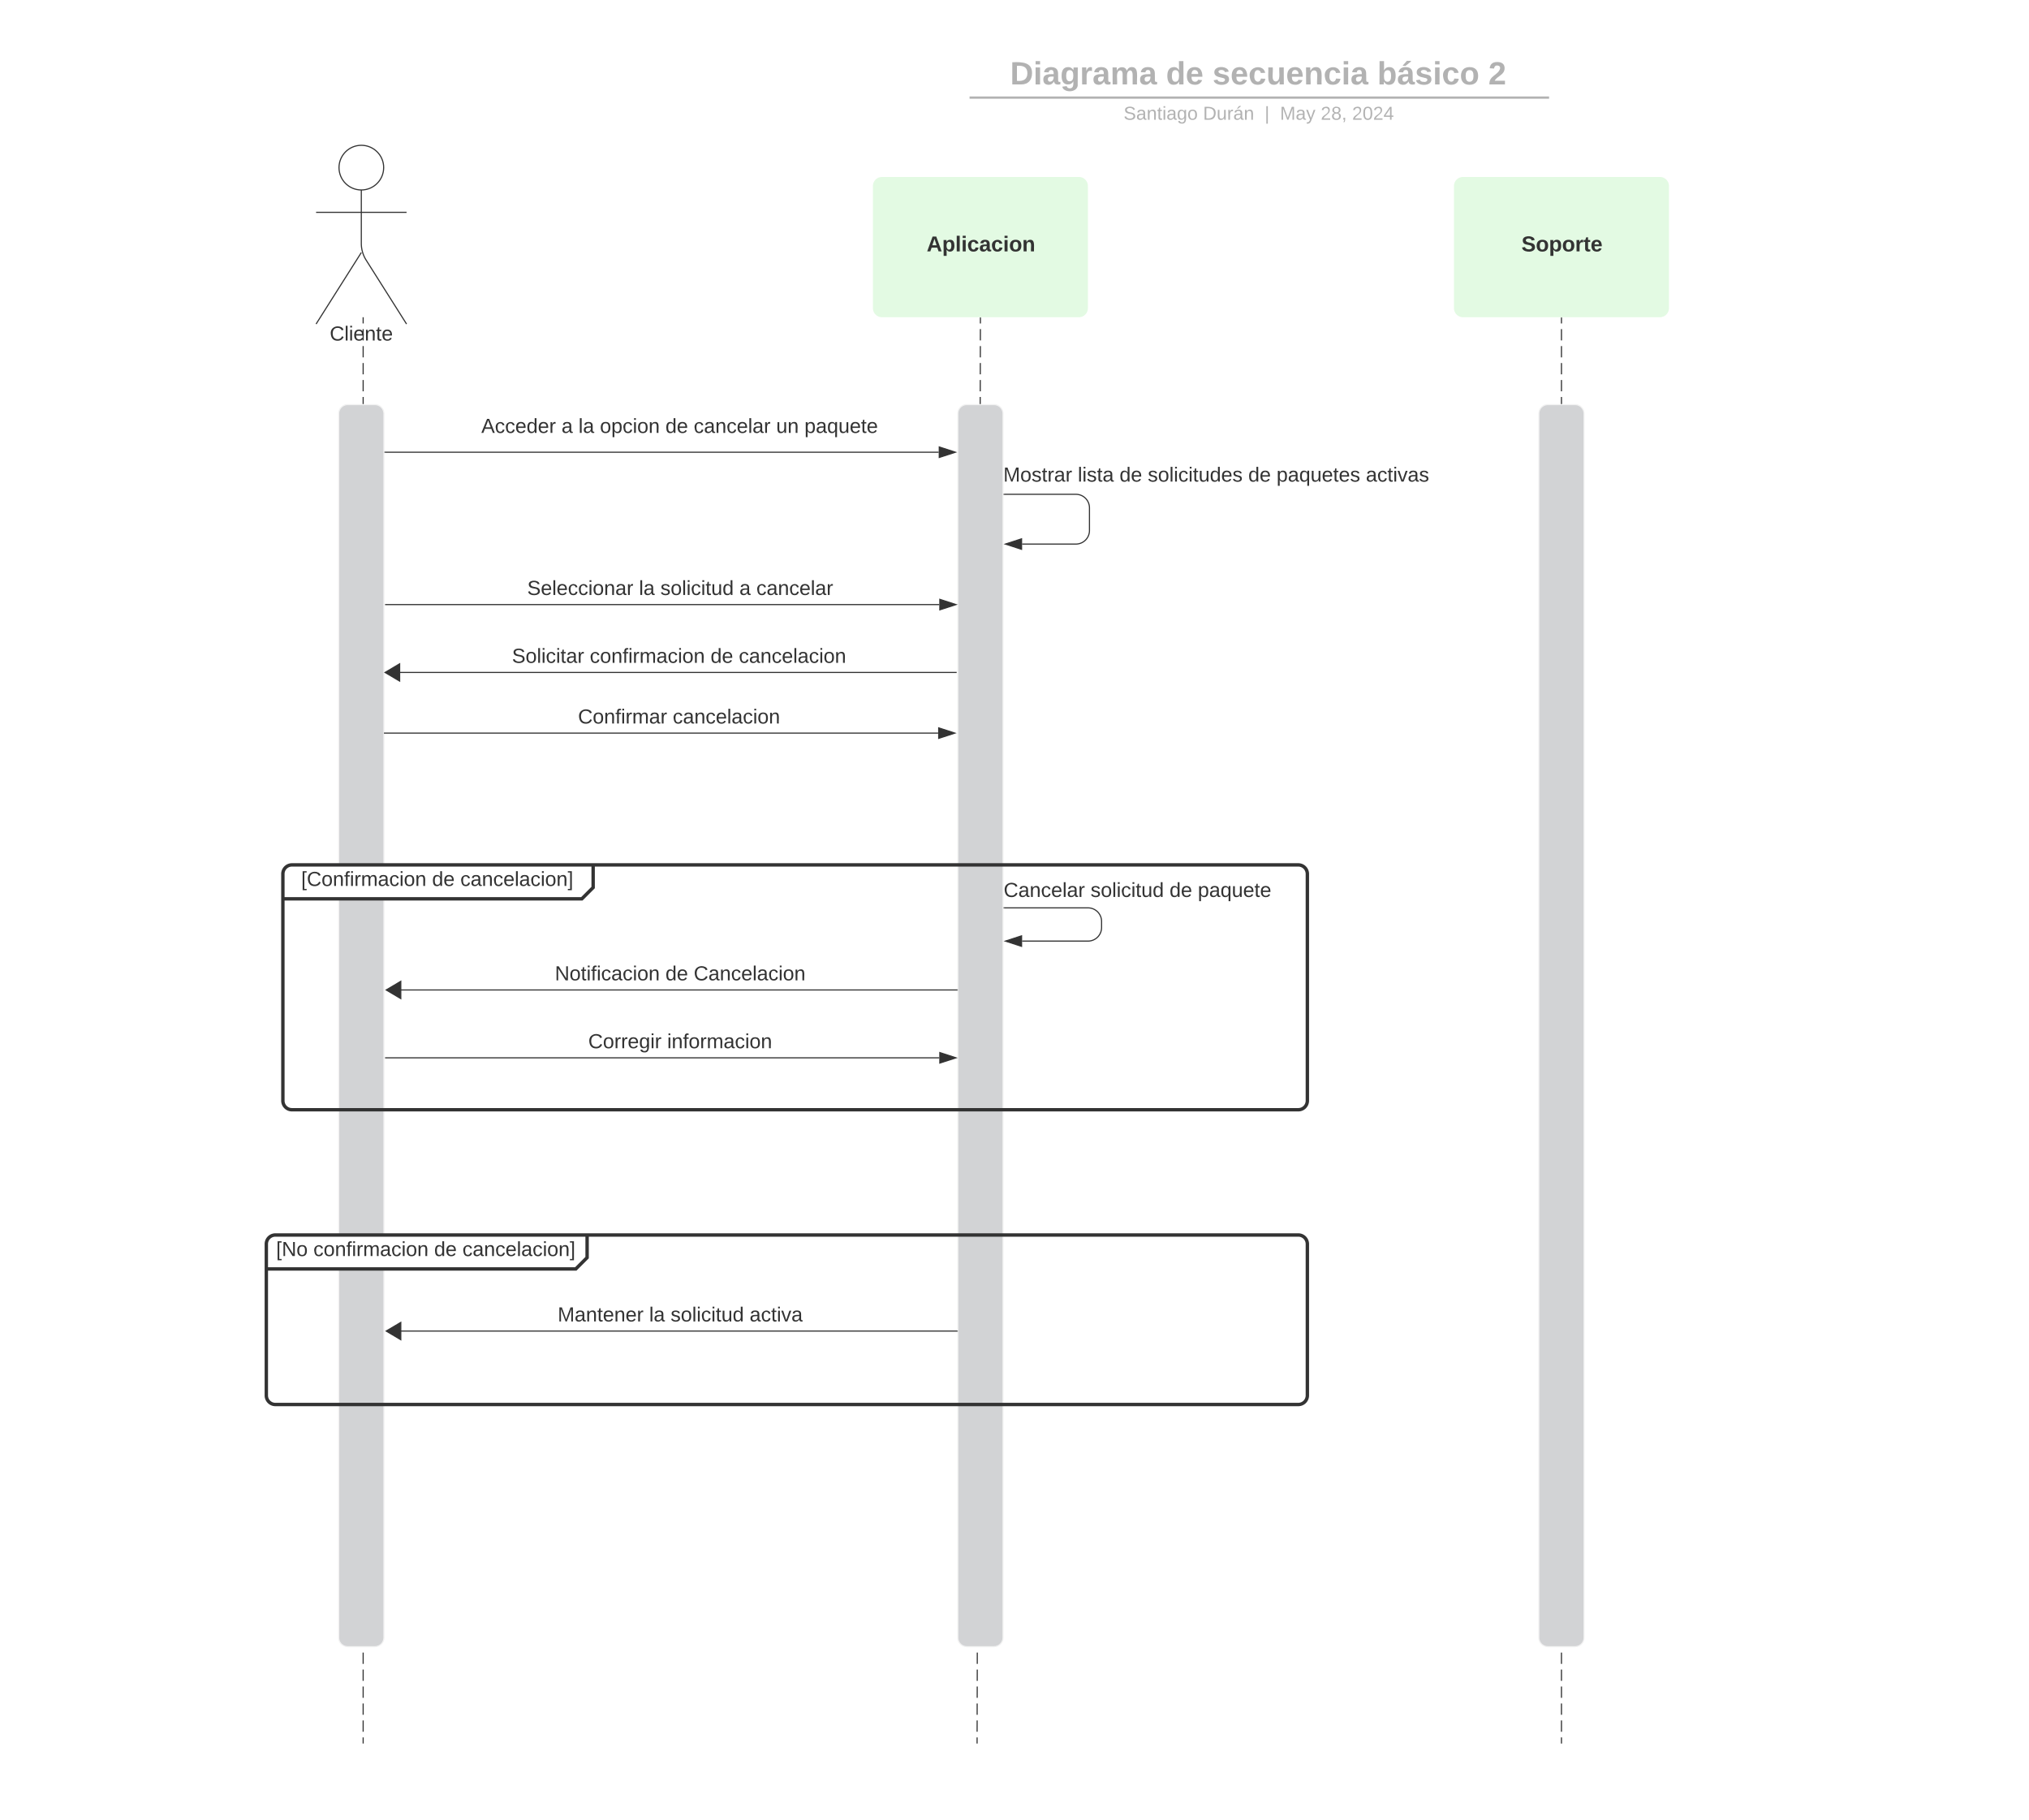<svg xmlns="http://www.w3.org/2000/svg" xmlns:xlink="http://www.w3.org/1999/xlink" xmlns:lucid="lucid" width="1794.18" height="1608.72"><g transform="translate(0 0)" lucid:page-tab-id="FDQc8L-t--qg"><path d="M0 0h1794.18v1608.72H0z" fill="#fff"/><path d="M866.95 280.95l-.02 5m0 5l-.03 10m0 5l-.04 10m0 5l-.03 10m0 5l-.04 10m-.02 5l-.02 10m0 5l-.04 10m0 5l-.03 10m-.02 5l-.03 10m0 5l-.03 10m0 5l-.04 10m0 5l-.03 10m0 5l-.04 10m0 5l-.02 10m0 5l-.04 10m0 5l-.03 10m0 5l-.03 10m0 5l-.03 10m0 5l-.04 10m0 5l-.03 10m0 5l-.04 10m0 5l-.03 10m-.02 5l-.02 10m0 5l-.03 10m0 5l-.04 10m-.02 5l-.02 10m0 5l-.04 10m0 5l-.03 10m-.02 5l-.03 10m0 5l-.03 10m-.02 5l-.02 10m0 5l-.03 10m-.02 5l-.02 10m0 5l-.02 10m-.02 5l-.02 9.98m0 5l-.03 10m0 5l-.03 10m0 5l-.03 10m-.02 5l-.02 10m0 5l-.03 10m-.02 5l-.02 10m0 5l-.03 10m-.02 5l-.02 10m0 5l-.04 10m0 5l-.03 10m-.02 5l-.02 10m-.02 5l-.02 10m0 5l-.04 10m0 5l-.03 10m0 5l-.04 10m0 5l-.02 10m0 5l-.04 10m0 5l-.03 10m0 5l-.03 10m0 5l-.03 10m0 5l-.04 10m0 5l-.03 10m0 5l-.04 10m0 5l-.03 10m0 5l-.04 10m0 5l-.03 10m0 5l-.04 10m-.02 5l-.02 10m0 5l-.04 10m0 5l-.03 10m-.02 5l-.03 10m0 5l-.03 10m0 5l-.04 10m0 5l-.03 10m0 5l-.04 10m0 5l-.02 10m0 5l-.04 10m0 5l-.03 10m0 5l-.03 10m0 5l-.03 10m0 5l-.04 10m0 5l-.03 10m0 5l-.04 10m0 5l-.03 9.98m-.02 5l-.02 10m0 5l-.03 10m0 5l-.04 10m-.02 5l-.02 10m0 5l-.04 10m0 5l-.02 5" stroke="#333" fill="none"/><path d="M867.42 280.96h-.95v-.5h.95z" stroke="#333" stroke-width=".05" fill="#333"/><path d="M864 1540.9v.5" stroke="#333" fill="none"/><path d="M846.95 365.7a8 8 0 0 1 8-8h24a8 8 0 0 1 8 8v1082.08a8 8 0 0 1-8 8h-24a8 8 0 0 1-8-8z" stroke="#f2f2f2" fill="#d2d3d5"/><path d="M1380.75 280.95v5m0 5v10m0 5v10m0 5v10m0 5v10m0 5v10m0 5v10m0 5v10m0 5v10m0 5v10m0 5v10m0 5v10m0 5v10m0 5v10m0 5v10m0 5v10m0 5v10m0 5v10m0 5v10m0 5v10m0 5v10m0 5v10m0 5v10m0 5v10m0 5v10m0 5v10m0 5v10m0 5v10m0 5v10m0 5v10m0 5v10m0 5v10m0 5v10m0 5v10m0 5v9.98m0 5v10m0 5v10m0 5v10m0 5v10m0 5v10m0 5v10m0 5v10m0 5v10m0 5v10m0 5v10m0 5v10m0 5v10m0 5v10m0 5v10m0 5v10m0 5v10m0 5v10m0 5v10m0 5v10m0 5v10m0 5v10m0 5v10m0 5v10m0 5v10m0 5v10m0 5v10m0 5v10m0 5v10m0 5v10m0 5v10m0 5v10m0 5v10m0 5v10m0 5v10m0 5v10m0 5v10m0 5v10m0 5v10m0 5v10m0 5v10m0 5v10m0 5v10m0 5v10m0 5v9.98m0 5v10m0 5v10m0 5v10m0 5v10m0 5v10m0 5v5" stroke="#333" fill="none"/><path d="M1381.23 280.96h-.95v-.5h.95z" stroke="#333" stroke-width=".05" fill="#333"/><path d="M1380.75 1540.9v.5" stroke="#333" fill="none"/><path d="M1360.75 365.7a8 8 0 0 1 8-8h24a8 8 0 0 1 8 8v1082.08a8 8 0 0 1-8 8h-24a8 8 0 0 1-8-8z" stroke="#f2f2f2" fill="#d2d3d5"/><path d="M771.9 164.45a8 8 0 0 1 8-8H954a8 8 0 0 1 8 8v108a8 8 0 0 1-8 8H779.9a8 8 0 0 1-8-8z" stroke="#000" stroke-opacity="0" fill="#e3fae3"/><use xlink:href="#a" transform="matrix(1,0,0,1,779.909,164.451) translate(39.503 57.806)"/><path d="M1285.7 164.45a8 8 0 0 1 8-8h174.1a8 8 0 0 1 8 8v108a8 8 0 0 1-8 8h-174.1a8 8 0 0 1-8-8z" stroke="#000" stroke-opacity="0" fill="#e3fae3"/><use xlink:href="#b" transform="matrix(1,0,0,1,1293.713,164.451) translate(51.661 57.806)"/><path d="M682.8 50.82a8 8 0 0 1 8-8h836.74a8 8 0 0 1 8 8v28.93a8 8 0 0 1-8 8H690.8a8 8 0 0 1-8-8z" stroke="#000" stroke-opacity="0" stroke-width="2" fill="#fff" fill-opacity="0"/><use xlink:href="#c" transform="matrix(1,0,0,1,686.788,46.817) translate(206.452 27.828)"/><use xlink:href="#d" transform="matrix(1,0,0,1,686.788,46.817) translate(344.259 27.828)"/><use xlink:href="#e" transform="matrix(1,0,0,1,686.788,46.817) translate(385.411 27.828)"/><use xlink:href="#f" transform="matrix(1,0,0,1,686.788,46.817) translate(531.148 27.828)"/><use xlink:href="#g" transform="matrix(1,0,0,1,686.788,46.817) translate(629.31 27.828)"/><path d="M858.34 86.28h510.47M858.36 86.28h-1.02M1368.78 86.28h1.03" stroke="#b2b2b2" stroke-width="2" fill="none"/><path d="M682.8 93.86a8 8 0 0 1 8-8h837.7a8 8 0 0 1 8 8v2.85a8 8 0 0 1-8 8H690.8a8 8 0 0 1-8-8z" stroke="#000" stroke-opacity="0" stroke-width="2" fill="#fff" fill-opacity="0"/><use xlink:href="#h" transform="matrix(1,0,0,1,686.788,89.861) translate(306.769 16.001)"/><use xlink:href="#i" transform="matrix(1,0,0,1,686.788,89.861) translate(377.027 16.001)"/><use xlink:href="#j" transform="matrix(1,0,0,1,686.788,89.861) translate(431.513 16.001)"/><use xlink:href="#k" transform="matrix(1,0,0,1,686.788,89.861) translate(445.066 16.001)"/><use xlink:href="#l" transform="matrix(1,0,0,1,686.788,89.861) translate(481.097 16.001)"/><use xlink:href="#m" transform="matrix(1,0,0,1,686.788,89.861) translate(508.848 16.001)"/><path d="M339.26 148.2c0 10.9-8.84 19.75-19.75 19.75-10.9 0-19.74-8.84-19.74-19.75 0-10.9 8.85-19.75 19.75-19.75 10.92 0 19.76 8.84 19.76 19.75z" stroke="#333" fill="#fff"/><path d="M319.5 167.95v47.3a27.6 27.6 0 0 0 4.3 14.76l35.7 56.45m-40-63.2l-40 63.2m0-98.75h80" stroke="#333" fill="none"/><path d="M279.5 136.45a8 8 0 0 1 8-8h64a8 8 0 0 1 8 8v164a8 8 0 0 1-8 8h-64a8 8 0 0 1-8-8z" fill="none"/><use xlink:href="#n" transform="matrix(1,0,0,1,199.513,286.451) translate(92.075 14.6)"/><path d="M321.13 280.95v5m0 5v10m0 5v10m0 5v10m0 5v10m0 5v10m0 5v10m0 5v10m0 5v10m0 5v10m0 5v10m0 5v10m0 5v10m0 5v10m0 5v10m0 5v10m0 5v10m0 5v10m0 5v10m0 5v10m0 5v10m0 5v10m0 5v10m0 5v10m0 5v10m0 5v10m0 5v10m0 5v10m0 5v10m0 5v10m0 5v10m0 5v10m0 5v10m0 5v10m0 5v9.98m0 5v10m0 5v10m0 5v10m0 5v10m0 5v10m0 5v10m0 5v10m0 5v10m0 5v10m0 5v10m0 5v10m0 5v10m0 5v10m0 5v10m0 5v10m0 5v10m0 5v10m0 5v10m0 5v10m0 5v10m0 5v10m0 5v10m0 5v10m0 5v10m0 5v10m0 5v10m0 5v10m0 5v10m0 5v10m0 5v10m0 5v10m0 5v10m0 5v10m0 5v10m0 5v10m0 5v10m0 5v10m0 5v10m0 5v10m0 5v10m0 5v10m0 5v10m0 5v10m0 5v9.98m0 5v10m0 5v10m0 5v10m0 5v10m0 5v10m0 5v5M321.13 280.96v-.5M321.13 1540.9v.5" stroke="#333" fill="none"/><path d="M299.5 365.7a8 8 0 0 1 8-8h24a8 8 0 0 1 8 8v1082.08a8 8 0 0 1-8 8h-24a8 8 0 0 1-8-8z" stroke="#f2f2f2" fill="#d2d3d5"/><path d="M340.5 399.8h489.56" stroke="#333" fill="none"/><path d="M340.53 400.26H340v-.95h.53z" stroke="#333" stroke-width=".05" fill="#333"/><path d="M844.83 399.8l-14.27 4.62v-9.27z" stroke="#333" fill="#333"/><path d="M407.96 357.13a8 8 0 0 1 8-8h369.36a8 8 0 0 1 8 8v44a8 8 0 0 1-8 8H415.96a8 8 0 0 1-8-8z" fill="none"/><use xlink:href="#o" transform="matrix(1,0,0,1,407.964,349.128) translate(17.625 33.6)"/><use xlink:href="#p" transform="matrix(1,0,0,1,407.964,349.128) translate(88.575 33.6)"/><use xlink:href="#q" transform="matrix(1,0,0,1,407.964,349.128) translate(103.575 33.6)"/><use xlink:href="#r" transform="matrix(1,0,0,1,407.964,349.128) translate(122.525 33.6)"/><use xlink:href="#s" transform="matrix(1,0,0,1,407.964,349.128) translate(180.475 33.6)"/><use xlink:href="#t" transform="matrix(1,0,0,1,407.964,349.128) translate(205.475 33.6)"/><use xlink:href="#u" transform="matrix(1,0,0,1,407.964,349.128) translate(278.375 33.6)"/><use xlink:href="#v" transform="matrix(1,0,0,1,407.964,349.128) translate(303.375 33.6)"/><path d="M341 534.5h489.56M341.03 534.5h-.52" stroke="#333" fill="none"/><path d="M845.33 534.5l-14.27 4.63v-9.27z" stroke="#333" fill="#333"/><path d="M408.46 500.4a8 8 0 0 1 8-8h369.36a8 8 0 0 1 8 8v44a8 8 0 0 1-8 8H416.46a8 8 0 0 1-8-8z" fill="none"/><use xlink:href="#w" transform="matrix(1,0,0,1,408.464,492.396) translate(57.725 33.6)"/><use xlink:href="#q" transform="matrix(1,0,0,1,408.464,492.396) translate(156.575 33.6)"/><use xlink:href="#x" transform="matrix(1,0,0,1,408.464,492.396) translate(175.525 33.6)"/><use xlink:href="#p" transform="matrix(1,0,0,1,408.464,492.396) translate(245.375 33.6)"/><use xlink:href="#y" transform="matrix(1,0,0,1,408.464,492.396) translate(260.375 33.6)"/><path d="M340 648.13h489.56M340.03 648.13h-.52" stroke="#333" fill="none"/><path d="M844.33 648.13l-14.27 4.63v-9.27z" stroke="#333" fill="#333"/><path d="M407.46 614.03a8 8 0 0 1 8-8h369.36a8 8 0 0 1 8 8v44a8 8 0 0 1-8 8H415.46a8 8 0 0 1-8-8z" fill="none"/><use xlink:href="#z" transform="matrix(1,0,0,1,407.464,606.03) translate(103.675 33.6)"/><use xlink:href="#A" transform="matrix(1,0,0,1,407.464,606.03) translate(187.425 33.6)"/><path d="M250.14 772.64a8 8 0 0 1 8-8H516.5a8 8 0 0 1 8 8v4.93a17.07 17.07 0 0 1-5 12.07 17.07 17.07 0 0 1-12.06 5h-249.3a8 8 0 0 1-8-8z" fill="#fff"/><path d="M524.5 764.64v20l-10 10H250.15" stroke="#333" stroke-width="3" fill="none"/><path d="M250.14 772.64a8 8 0 0 1 8-8h889.92a8 8 0 0 1 8 8V973.1a8 8 0 0 1-8 8H258.14a8 8 0 0 1-8-8z" stroke="#333" stroke-width="3" fill="none"/><use xlink:href="#B" transform="matrix(1,0,0,1,258.141,764.64) translate(8.175 18.6)"/><use xlink:href="#C" transform="matrix(1,0,0,1,258.141,764.64) translate(123.925 18.6)"/><use xlink:href="#D" transform="matrix(1,0,0,1,258.141,764.64) translate(148.925 18.6)"/><path d="M347.4 875.2h499.05" stroke="#333" fill="none"/><path d="M341.5 875.2l12.9-7.65v15.28z" stroke="#333" fill="#333"/><path d="M846.43 875.2h.52" stroke="#333" fill="none"/><path d="M408.46 841.1a8 8 0 0 1 8-8h369.36a8 8 0 0 1 8 8v44a8 8 0 0 1-8 8H416.46a8 8 0 0 1-8-8z" fill="none"/><use xlink:href="#E" transform="matrix(1,0,0,1,408.464,833.091) translate(82.175 33.6)"/><use xlink:href="#s" transform="matrix(1,0,0,1,408.464,833.091) translate(179.975 33.6)"/><use xlink:href="#F" transform="matrix(1,0,0,1,408.464,833.091) translate(204.975 33.6)"/><path d="M341 935.2h489.56M341.03 935.2h-.52" stroke="#333" fill="none"/><path d="M845.33 935.2l-14.27 4.63v-9.28z" stroke="#333" fill="#333"/><path d="M408.46 901.1a8 8 0 0 1 8-8h369.36a8 8 0 0 1 8 8v44a8 8 0 0 1-8 8H416.46a8 8 0 0 1-8-8z" fill="none"/><g><use xlink:href="#G" transform="matrix(1,0,0,1,408.464,893.091) translate(111.725 33.6)"/><use xlink:href="#H" transform="matrix(1,0,0,1,408.464,893.091) translate(181.475 33.6)"/></g><path d="M235.5 1099.83a8 8 0 0 1 8-8h267.66a8 8 0 0 1 8 8v4.93a17.07 17.07 0 0 1-5 12.07 17.07 17.07 0 0 1-12.07 5h-258.6a8 8 0 0 1-8-8z" fill="#fff"/><path d="M519.16 1091.83v20l-10 10H235.5" stroke="#333" stroke-width="3" fill="none"/><path d="M235.5 1099.83a8 8 0 0 1 8-8h904.56a8 8 0 0 1 8 8v133.86a8 8 0 0 1-8 8H243.5a8 8 0 0 1-8-8z" stroke="#333" stroke-width="3" fill="none"/><g><use xlink:href="#I" transform="matrix(1,0,0,1,243.494,1091.834) translate(0.675 18.6)"/><use xlink:href="#J" transform="matrix(1,0,0,1,243.494,1091.834) translate(33.625 18.6)"/><use xlink:href="#C" transform="matrix(1,0,0,1,243.494,1091.834) translate(140.425 18.6)"/><use xlink:href="#D" transform="matrix(1,0,0,1,243.494,1091.834) translate(165.425 18.6)"/></g><path d="M347.4 1176.75h499.05" stroke="#333" fill="none"/><path d="M341.5 1176.75l12.9-7.64v15.3z" stroke="#333" fill="#333"/><path d="M846.43 1176.75h.52" stroke="#333" fill="none"/><path d="M408.46 1142.65a8 8 0 0 1 8-8h369.36a8 8 0 0 1 8 8v44a8 8 0 0 1-8 8H416.46a8 8 0 0 1-8-8z" fill="none"/><g><use xlink:href="#K" transform="matrix(1,0,0,1,408.464,1134.651) translate(84.675 33.6)"/><use xlink:href="#q" transform="matrix(1,0,0,1,408.464,1134.651) translate(165.575 33.6)"/><use xlink:href="#x" transform="matrix(1,0,0,1,408.464,1134.651) translate(184.525 33.6)"/><use xlink:href="#L" transform="matrix(1,0,0,1,408.464,1134.651) translate(254.375 33.6)"/></g><path d="M887.95 437h63.43a12 12 0 0 1 12 12v20a12 12 0 0 1-12 12h-47.55" stroke="#333" fill="none"/><path d="M887.96 436.52v.96h-.5v-.96z" stroke="#333" stroke-width=".05" fill="#333"/><path d="M889.07 481l14.26-4.63v9.26z" stroke="#333" fill="#333"/><g><use xlink:href="#M" transform="matrix(1,0,0,1,887.193,411.362) translate(0.005 14.4)"/><use xlink:href="#N" transform="matrix(1,0,0,1,887.193,411.362) translate(65.855 14.4)"/><use xlink:href="#C" transform="matrix(1,0,0,1,887.193,411.362) translate(102.755 14.4)"/><use xlink:href="#O" transform="matrix(1,0,0,1,887.193,411.362) translate(127.755 14.4)"/><use xlink:href="#C" transform="matrix(1,0,0,1,887.193,411.362) translate(216.605 14.4)"/><use xlink:href="#P" transform="matrix(1,0,0,1,887.193,411.362) translate(241.605 14.4)"/><use xlink:href="#Q" transform="matrix(1,0,0,1,887.193,411.362) translate(320.605 14.4)"/></g><path d="M346.4 594.5h499.05" stroke="#333" fill="none"/><path d="M340.5 594.5l12.9-7.64v15.27z" stroke="#333" fill="#333"/><path d="M845.43 594.5h.52" stroke="#333" fill="none"/><path d="M407.46 560.4a8 8 0 0 1 8-8h369.36a8 8 0 0 1 8 8v44a8 8 0 0 1-8 8H415.46a8 8 0 0 1-8-8z" fill="none"/><g><use xlink:href="#R" transform="matrix(1,0,0,1,407.464,552.396) translate(45.25 33.6)"/><use xlink:href="#S" transform="matrix(1,0,0,1,407.464,552.396) translate(114.05 33.6)"/><use xlink:href="#s" transform="matrix(1,0,0,1,407.464,552.396) translate(220.85 33.6)"/><use xlink:href="#A" transform="matrix(1,0,0,1,407.464,552.396) translate(245.85 33.6)"/></g><path d="M887.95 802.62h74.14a12 12 0 0 1 12 12V820a12 12 0 0 1-12 12h-58.27" stroke="#333" fill="none"/><path d="M887.96 802.15v.95h-.5v-.95z" stroke="#333" stroke-width=".05" fill="#333"/><path d="M889.07 832l14.26-4.63v9.26z" stroke="#333" fill="#333"/><g><use xlink:href="#T" transform="matrix(1,0,0,1,887.493,778.562) translate(0.005 14.4)"/><use xlink:href="#U" transform="matrix(1,0,0,1,887.493,778.562) translate(76.855 14.4)"/><use xlink:href="#C" transform="matrix(1,0,0,1,887.493,778.562) translate(146.705 14.4)"/><use xlink:href="#V" transform="matrix(1,0,0,1,887.493,778.562) translate(171.705 14.4)"/></g><defs><path fill="#333" d="M199 0l-22-63H83L61 0H9l90-248h61L250 0h-51zm-33-102l-36-108c-10 38-24 72-36 108h72" id="W"/><path fill="#333" d="M135-194c53 0 70 44 70 98 0 56-19 98-73 100-31 1-45-17-59-34 3 33 2 69 2 105H25l-1-265h48c2 10 0 23 3 31 11-24 29-35 60-35zM114-30c33 0 39-31 40-66 0-38-9-64-40-64-56 0-55 130 0 130" id="X"/><path fill="#333" d="M25 0v-261h50V0H25" id="Y"/><path fill="#333" d="M25-224v-37h50v37H25zM25 0v-190h50V0H25" id="Z"/><path fill="#333" d="M190-63c-7 42-38 67-86 67-59 0-84-38-90-98-12-110 154-137 174-36l-49 2c-2-19-15-32-35-32-30 0-35 28-38 64-6 74 65 87 74 30" id="aa"/><path fill="#333" d="M133-34C117-15 103 5 69 4 32 3 11-16 11-54c-1-60 55-63 116-61 1-26-3-47-28-47-18 1-26 9-28 27l-52-2c7-38 36-58 82-57s74 22 75 68l1 82c-1 14 12 18 25 15v27c-30 8-71 5-69-32zm-48 3c29 0 43-24 42-57-32 0-66-3-65 30 0 17 8 27 23 27" id="ab"/><path fill="#333" d="M110-194c64 0 96 36 96 99 0 64-35 99-97 99-61 0-95-36-95-99 0-62 34-99 96-99zm-1 164c35 0 45-28 45-65 0-40-10-65-43-65-34 0-45 26-45 65 0 36 10 65 43 65" id="ac"/><path fill="#333" d="M135-194c87-1 58 113 63 194h-50c-7-57 23-157-34-157-59 0-34 97-39 157H25l-1-190h47c2 12-1 28 3 38 12-26 28-41 61-42" id="ad"/><g id="a"><use transform="matrix(0.053,0,0,0.053,0,0)" xlink:href="#W"/><use transform="matrix(0.053,0,0,0.053,13.691,0)" xlink:href="#X"/><use transform="matrix(0.053,0,0,0.053,25.267,0)" xlink:href="#Y"/><use transform="matrix(0.053,0,0,0.053,30.553,0)" xlink:href="#Z"/><use transform="matrix(0.053,0,0,0.053,35.839,0)" xlink:href="#aa"/><use transform="matrix(0.053,0,0,0.053,46.412,0)" xlink:href="#ab"/><use transform="matrix(0.053,0,0,0.053,56.984,0)" xlink:href="#aa"/><use transform="matrix(0.053,0,0,0.053,67.556,0)" xlink:href="#Z"/><use transform="matrix(0.053,0,0,0.053,72.842,0)" xlink:href="#ac"/><use transform="matrix(0.053,0,0,0.053,84.418,0)" xlink:href="#ad"/></g><path fill="#333" d="M169-182c-1-43-94-46-97-3 18 66 151 10 154 114 3 95-165 93-204 36-6-8-10-19-12-30l50-8c3 46 112 56 116 5-17-69-150-10-154-114-4-87 153-88 188-35 5 8 8 18 10 28" id="ae"/><path fill="#333" d="M135-150c-39-12-60 13-60 57V0H25l-1-190h47c2 13-1 29 3 40 6-28 27-53 61-41v41" id="af"/><path fill="#333" d="M115-3C79 11 28 4 28-45v-112H4v-33h27l15-45h31v45h36v33H77v99c-1 23 16 31 38 25v30" id="ag"/><path fill="#333" d="M185-48c-13 30-37 53-82 52C43 2 14-33 14-96s30-98 90-98c62 0 83 45 84 108H66c0 31 8 55 39 56 18 0 30-7 34-22zm-45-69c5-46-57-63-70-21-2 6-4 13-4 21h74" id="ah"/><g id="b"><use transform="matrix(0.053,0,0,0.053,0,0)" xlink:href="#ae"/><use transform="matrix(0.053,0,0,0.053,12.687,0)" xlink:href="#ac"/><use transform="matrix(0.053,0,0,0.053,24.263,0)" xlink:href="#X"/><use transform="matrix(0.053,0,0,0.053,35.839,0)" xlink:href="#ac"/><use transform="matrix(0.053,0,0,0.053,47.416,0)" xlink:href="#af"/><use transform="matrix(0.053,0,0,0.053,54.816,0)" xlink:href="#ag"/><use transform="matrix(0.053,0,0,0.053,61.107,0)" xlink:href="#ah"/></g><path fill="#b2b2b2" d="M24-248c120-7 223 5 221 122C244-46 201 0 124 0H24v-248zM76-40c74 7 117-18 117-86 0-67-45-88-117-82v168" id="ai"/><path fill="#b2b2b2" d="M25-224v-37h50v37H25zM25 0v-190h50V0H25" id="aj"/><path fill="#b2b2b2" d="M133-34C117-15 103 5 69 4 32 3 11-16 11-54c-1-60 55-63 116-61 1-26-3-47-28-47-18 1-26 9-28 27l-52-2c7-38 36-58 82-57s74 22 75 68l1 82c-1 14 12 18 25 15v27c-30 8-71 5-69-32zm-48 3c29 0 43-24 42-57-32 0-66-3-65 30 0 17 8 27 23 27" id="ak"/><path fill="#b2b2b2" d="M195-6C206 82 75 100 31 46c-4-6-6-13-8-21l49-6c3 16 16 24 34 25 40 0 42-37 40-79-11 22-30 35-61 35-53 0-70-43-70-97 0-56 18-96 73-97 30 0 46 14 59 34l2-30h47zm-90-29c32 0 41-27 41-63 0-35-9-62-40-62-32 0-39 29-40 63 0 36 9 62 39 62" id="al"/><path fill="#b2b2b2" d="M135-150c-39-12-60 13-60 57V0H25l-1-190h47c2 13-1 29 3 40 6-28 27-53 61-41v41" id="am"/><path fill="#b2b2b2" d="M220-157c-53 9-28 100-34 157h-49v-107c1-27-5-49-29-50C55-147 81-57 75 0H25l-1-190h47c2 12-1 28 3 38 10-53 101-56 108 0 13-22 24-43 59-42 82 1 51 116 57 194h-49v-107c-1-25-5-48-29-50" id="an"/><g id="c"><use transform="matrix(0.079,0,0,0.079,0,0)" xlink:href="#ai"/><use transform="matrix(0.079,0,0,0.079,20.536,0)" xlink:href="#aj"/><use transform="matrix(0.079,0,0,0.079,28.465,0)" xlink:href="#ak"/><use transform="matrix(0.079,0,0,0.079,44.324,0)" xlink:href="#al"/><use transform="matrix(0.079,0,0,0.079,61.688,0)" xlink:href="#am"/><use transform="matrix(0.079,0,0,0.079,72.789,0)" xlink:href="#ak"/><use transform="matrix(0.079,0,0,0.079,88.647,0)" xlink:href="#an"/><use transform="matrix(0.079,0,0,0.079,114.02,0)" xlink:href="#ak"/></g><path fill="#b2b2b2" d="M88-194c31-1 46 15 58 34l-1-101h50l1 261h-48c-2-10 0-23-3-31C134-8 116 4 84 4 32 4 16-41 15-95c0-56 19-97 73-99zm17 164c33 0 40-30 41-66 1-37-9-64-41-64s-38 30-39 65c0 43 13 65 39 65" id="ao"/><path fill="#b2b2b2" d="M185-48c-13 30-37 53-82 52C43 2 14-33 14-96s30-98 90-98c62 0 83 45 84 108H66c0 31 8 55 39 56 18 0 30-7 34-22zm-45-69c5-46-57-63-70-21-2 6-4 13-4 21h74" id="ap"/><g id="d"><use transform="matrix(0.079,0,0,0.079,0,0)" xlink:href="#ao"/><use transform="matrix(0.079,0,0,0.079,17.365,0)" xlink:href="#ap"/></g><path fill="#b2b2b2" d="M137-138c1-29-70-34-71-4 15 46 118 7 119 86 1 83-164 76-172 9l43-7c4 19 20 25 44 25 33 8 57-30 24-41C81-84 22-81 20-136c-2-80 154-74 161-7" id="aq"/><path fill="#b2b2b2" d="M190-63c-7 42-38 67-86 67-59 0-84-38-90-98-12-110 154-137 174-36l-49 2c-2-19-15-32-35-32-30 0-35 28-38 64-6 74 65 87 74 30" id="ar"/><path fill="#b2b2b2" d="M85 4C-2 5 27-109 22-190h50c7 57-23 150 33 157 60-5 35-97 40-157h50l1 190h-47c-2-12 1-28-3-38-12 25-28 42-61 42" id="as"/><path fill="#b2b2b2" d="M135-194c87-1 58 113 63 194h-50c-7-57 23-157-34-157-59 0-34 97-39 157H25l-1-190h47c2 12-1 28 3 38 12-26 28-41 61-42" id="at"/><g id="e"><use transform="matrix(0.079,0,0,0.079,0,0)" xlink:href="#aq"/><use transform="matrix(0.079,0,0,0.079,15.858,0)" xlink:href="#ap"/><use transform="matrix(0.079,0,0,0.079,31.716,0)" xlink:href="#ar"/><use transform="matrix(0.079,0,0,0.079,47.574,0)" xlink:href="#as"/><use transform="matrix(0.079,0,0,0.079,64.939,0)" xlink:href="#ap"/><use transform="matrix(0.079,0,0,0.079,80.797,0)" xlink:href="#at"/><use transform="matrix(0.079,0,0,0.079,98.162,0)" xlink:href="#ar"/><use transform="matrix(0.079,0,0,0.079,114.02,0)" xlink:href="#aj"/><use transform="matrix(0.079,0,0,0.079,121.949,0)" xlink:href="#ak"/></g><path fill="#b2b2b2" d="M135-194c52 0 70 43 70 98 0 56-19 99-73 100-30 1-46-15-58-35L72 0H24l1-261h50v104c11-23 29-37 60-37zM114-30c31 0 40-27 40-66 0-37-7-63-39-63s-41 28-41 65c0 36 8 64 40 64" id="au"/><path fill="#b2b2b2" d="M132-34C116-15 102 5 68 4 31 3 10-16 10-54c-1-60 55-63 116-61 1-26-3-47-28-47-18 1-26 9-28 27l-52-2c7-38 36-58 82-57s74 22 75 68l1 82c-1 14 12 18 25 15v27c-30 8-71 5-69-32zm-48 3c29 0 43-24 42-57-32 0-66-3-65 30 0 17 8 27 23 27zM66-208v-5l45-51h45v8l-60 48H66" id="av"/><path fill="#b2b2b2" d="M110-194c64 0 96 36 96 99 0 64-35 99-97 99-61 0-95-36-95-99 0-62 34-99 96-99zm-1 164c35 0 45-28 45-65 0-40-10-65-43-65-34 0-45 26-45 65 0 36 10 65 43 65" id="aw"/><g id="f"><use transform="matrix(0.079,0,0,0.079,0,0)" xlink:href="#au"/><use transform="matrix(0.079,0,0,0.079,17.365,0)" xlink:href="#av"/><use transform="matrix(0.079,0,0,0.079,33.223,0)" xlink:href="#aq"/><use transform="matrix(0.079,0,0,0.079,49.081,0)" xlink:href="#aj"/><use transform="matrix(0.079,0,0,0.079,57.01,0)" xlink:href="#ar"/><use transform="matrix(0.079,0,0,0.079,72.868,0)" xlink:href="#aw"/></g><path fill="#b2b2b2" d="M182-182c0 78-84 86-111 141h115V0H12c-6-101 99-100 120-180 1-22-12-31-33-32-23 0-32 14-35 34l-49-3c5-45 32-70 84-70 51 0 83 22 83 69" id="ax"/><use transform="matrix(0.079,0,0,0.079,0,0)" xlink:href="#ax" id="g"/><path fill="#b2b2b2" d="M185-189c-5-48-123-54-124 2 14 75 158 14 163 119 3 78-121 87-175 55-17-10-28-26-33-46l33-7c5 56 141 63 141-1 0-78-155-14-162-118-5-82 145-84 179-34 5 7 8 16 11 25" id="ay"/><path fill="#b2b2b2" d="M141-36C126-15 110 5 73 4 37 3 15-17 15-53c-1-64 63-63 125-63 3-35-9-54-41-54-24 1-41 7-42 31l-33-3c5-37 33-52 76-52 45 0 72 20 72 64v82c-1 20 7 32 28 27v20c-31 9-61-2-59-35zM48-53c0 20 12 33 32 33 41-3 63-29 60-74-43 2-92-5-92 41" id="az"/><path fill="#b2b2b2" d="M117-194c89-4 53 116 60 194h-32v-121c0-31-8-49-39-48C34-167 62-67 57 0H25l-1-190h30c1 10-1 24 2 32 11-22 29-35 61-36" id="aA"/><path fill="#b2b2b2" d="M59-47c-2 24 18 29 38 22v24C64 9 27 4 27-40v-127H5v-23h24l9-43h21v43h35v23H59v120" id="aB"/><path fill="#b2b2b2" d="M24-231v-30h32v30H24zM24 0v-190h32V0H24" id="aC"/><path fill="#b2b2b2" d="M177-190C167-65 218 103 67 71c-23-6-38-20-44-43l32-5c15 47 100 32 89-28v-30C133-14 115 1 83 1 29 1 15-40 15-95c0-56 16-97 71-98 29-1 48 16 59 35 1-10 0-23 2-32h30zM94-22c36 0 50-32 50-73 0-42-14-75-50-75-39 0-46 34-46 75s6 73 46 73" id="aD"/><path fill="#b2b2b2" d="M100-194c62-1 85 37 85 99 1 63-27 99-86 99S16-35 15-95c0-66 28-99 85-99zM99-20c44 1 53-31 53-75 0-43-8-75-51-75s-53 32-53 75 10 74 51 75" id="aE"/><g id="h"><use transform="matrix(0.046,0,0,0.046,0,0)" xlink:href="#ay"/><use transform="matrix(0.046,0,0,0.046,11.101,0)" xlink:href="#az"/><use transform="matrix(0.046,0,0,0.046,20.351,0)" xlink:href="#aA"/><use transform="matrix(0.046,0,0,0.046,29.602,0)" xlink:href="#aB"/><use transform="matrix(0.046,0,0,0.046,34.227,0)" xlink:href="#aC"/><use transform="matrix(0.046,0,0,0.046,37.881,0)" xlink:href="#az"/><use transform="matrix(0.046,0,0,0.046,47.132,0)" xlink:href="#aD"/><use transform="matrix(0.046,0,0,0.046,56.382,0)" xlink:href="#aE"/></g><path fill="#b2b2b2" d="M30-248c118-7 216 8 213 122C240-48 200 0 122 0H30v-248zM63-27c89 8 146-16 146-99s-60-101-146-95v194" id="aF"/><path fill="#b2b2b2" d="M84 4C-5 8 30-112 23-190h32v120c0 31 7 50 39 49 72-2 45-101 50-169h31l1 190h-30c-1-10 1-25-2-33-11 22-28 36-60 37" id="aG"/><path fill="#b2b2b2" d="M114-163C36-179 61-72 57 0H25l-1-190h30c1 12-1 29 2 39 6-27 23-49 58-41v29" id="aH"/><path fill="#b2b2b2" d="M141-36C126-15 110 5 73 4 37 3 15-17 15-53c-1-64 63-63 125-63 3-35-9-54-41-54-24 1-41 7-42 31l-33-3c5-37 33-52 76-52 45 0 72 20 72 64v82c-1 20 7 32 28 27v20c-31 9-61-2-59-35zM48-53c0 20 12 33 32 33 41-3 63-29 60-74-43 2-92-5-92 41zm25-158c8-23 27-35 38-54h36v5l-58 49H73" id="aI"/><g id="i"><use transform="matrix(0.046,0,0,0.046,0,0)" xlink:href="#aF"/><use transform="matrix(0.046,0,0,0.046,11.98,0)" xlink:href="#aG"/><use transform="matrix(0.046,0,0,0.046,21.23,0)" xlink:href="#aH"/><use transform="matrix(0.046,0,0,0.046,26.734,0)" xlink:href="#aI"/><use transform="matrix(0.046,0,0,0.046,35.985,0)" xlink:href="#aA"/></g><path fill="#b2b2b2" d="M32 76v-337h29V76H32" id="aJ"/><use transform="matrix(0.046,0,0,0.046,0,0)" xlink:href="#aJ" id="j"/><path fill="#b2b2b2" d="M240 0l2-218c-23 76-54 145-80 218h-23L58-218 59 0H30v-248h44l77 211c21-75 51-140 76-211h43V0h-30" id="aK"/><path fill="#b2b2b2" d="M179-190L93 31C79 59 56 82 12 73V49c39 6 53-20 64-50L1-190h34L92-34l54-156h33" id="aL"/><g id="k"><use transform="matrix(0.046,0,0,0.046,0,0)" xlink:href="#aK"/><use transform="matrix(0.046,0,0,0.046,13.83,0)" xlink:href="#az"/><use transform="matrix(0.046,0,0,0.046,23.08,0)" xlink:href="#aL"/></g><path fill="#b2b2b2" d="M101-251c82-7 93 87 43 132L82-64C71-53 59-42 53-27h129V0H18c2-99 128-94 128-182 0-28-16-43-45-43s-46 15-49 41l-32-3c6-41 34-60 81-64" id="aM"/><path fill="#b2b2b2" d="M134-131c28 9 52 24 51 62-1 50-34 73-85 73S17-19 16-69c0-36 21-54 49-61-75-25-45-126 34-121 46 3 78 18 79 63 0 33-17 51-44 57zm-34-11c31 1 46-15 46-44 0-28-17-43-47-42-29 0-46 13-45 42 1 28 16 44 46 44zm1 122c35 0 51-18 51-52 0-30-18-46-53-46-33 0-51 17-51 47 0 34 19 51 53 51" id="aN"/><path fill="#b2b2b2" d="M68-38c1 34 0 65-14 84H32c9-13 17-26 17-46H33v-38h35" id="aO"/><g id="l"><use transform="matrix(0.046,0,0,0.046,0,0)" xlink:href="#aM"/><use transform="matrix(0.046,0,0,0.046,9.251,0)" xlink:href="#aN"/><use transform="matrix(0.046,0,0,0.046,18.501,0)" xlink:href="#aO"/></g><path fill="#b2b2b2" d="M101-251c68 0 85 55 85 127S166 4 100 4C33 4 14-52 14-124c0-73 17-127 87-127zm-1 229c47 0 54-49 54-102s-4-102-53-102c-51 0-55 48-55 102 0 53 5 102 54 102" id="aP"/><path fill="#b2b2b2" d="M155-56V0h-30v-56H8v-25l114-167h33v167h35v25h-35zm-30-156c-27 46-58 90-88 131h88v-131" id="aQ"/><g id="m"><use transform="matrix(0.046,0,0,0.046,0,0)" xlink:href="#aM"/><use transform="matrix(0.046,0,0,0.046,9.251,0)" xlink:href="#aP"/><use transform="matrix(0.046,0,0,0.046,18.501,0)" xlink:href="#aM"/><use transform="matrix(0.046,0,0,0.046,27.752,0)" xlink:href="#aQ"/></g><path fill="#333" d="M212-179c-10-28-35-45-73-45-59 0-87 40-87 99 0 60 29 101 89 101 43 0 62-24 78-52l27 14C228-24 195 4 139 4 59 4 22-46 18-125c-6-104 99-153 187-111 19 9 31 26 39 46" id="aR"/><path fill="#333" d="M24 0v-261h32V0H24" id="aS"/><path fill="#333" d="M24-231v-30h32v30H24zM24 0v-190h32V0H24" id="aT"/><path fill="#333" d="M100-194c63 0 86 42 84 106H49c0 40 14 67 53 68 26 1 43-12 49-29l28 8c-11 28-37 45-77 45C44 4 14-33 15-96c1-61 26-98 85-98zm52 81c6-60-76-77-97-28-3 7-6 17-6 28h103" id="aU"/><path fill="#333" d="M117-194c89-4 53 116 60 194h-32v-121c0-31-8-49-39-48C34-167 62-67 57 0H25l-1-190h30c1 10-1 24 2 32 11-22 29-35 61-36" id="aV"/><path fill="#333" d="M59-47c-2 24 18 29 38 22v24C64 9 27 4 27-40v-127H5v-23h24l9-43h21v43h35v23H59v120" id="aW"/><g id="n"><use transform="matrix(0.05,0,0,0.05,0,0)" xlink:href="#aR"/><use transform="matrix(0.05,0,0,0.05,12.95,0)" xlink:href="#aS"/><use transform="matrix(0.05,0,0,0.05,16.9,0)" xlink:href="#aT"/><use transform="matrix(0.05,0,0,0.05,20.85,0)" xlink:href="#aU"/><use transform="matrix(0.05,0,0,0.05,30.85,0)" xlink:href="#aV"/><use transform="matrix(0.05,0,0,0.05,40.85,0)" xlink:href="#aW"/><use transform="matrix(0.05,0,0,0.05,45.85,0)" xlink:href="#aU"/></g><path fill="#333" d="M205 0l-28-72H64L36 0H1l101-248h38L239 0h-34zm-38-99l-47-123c-12 45-31 82-46 123h93" id="aX"/><path fill="#333" d="M96-169c-40 0-48 33-48 73s9 75 48 75c24 0 41-14 43-38l32 2c-6 37-31 61-74 61-59 0-76-41-82-99-10-93 101-131 147-64 4 7 5 14 7 22l-32 3c-4-21-16-35-41-35" id="aY"/><path fill="#333" d="M85-194c31 0 48 13 60 33l-1-100h32l1 261h-30c-2-10 0-23-3-31C134-8 116 4 85 4 32 4 16-35 15-94c0-66 23-100 70-100zm9 24c-40 0-46 34-46 75 0 40 6 74 45 74 42 0 51-32 51-76 0-42-9-74-50-73" id="aZ"/><path fill="#333" d="M114-163C36-179 61-72 57 0H25l-1-190h30c1 12-1 29 2 39 6-27 23-49 58-41v29" id="ba"/><g id="o"><use transform="matrix(0.05,0,0,0.05,0,0)" xlink:href="#aX"/><use transform="matrix(0.05,0,0,0.05,12,0)" xlink:href="#aY"/><use transform="matrix(0.05,0,0,0.05,21,0)" xlink:href="#aY"/><use transform="matrix(0.05,0,0,0.05,30,0)" xlink:href="#aU"/><use transform="matrix(0.05,0,0,0.05,40,0)" xlink:href="#aZ"/><use transform="matrix(0.05,0,0,0.05,50,0)" xlink:href="#aU"/><use transform="matrix(0.05,0,0,0.05,60,0)" xlink:href="#ba"/></g><path fill="#333" d="M141-36C126-15 110 5 73 4 37 3 15-17 15-53c-1-64 63-63 125-63 3-35-9-54-41-54-24 1-41 7-42 31l-33-3c5-37 33-52 76-52 45 0 72 20 72 64v82c-1 20 7 32 28 27v20c-31 9-61-2-59-35zM48-53c0 20 12 33 32 33 41-3 63-29 60-74-43 2-92-5-92 41" id="bb"/><use transform="matrix(0.05,0,0,0.05,0,0)" xlink:href="#bb" id="p"/><g id="q"><use transform="matrix(0.05,0,0,0.05,0,0)" xlink:href="#aS"/><use transform="matrix(0.05,0,0,0.05,3.95,0)" xlink:href="#bb"/></g><path fill="#333" d="M100-194c62-1 85 37 85 99 1 63-27 99-86 99S16-35 15-95c0-66 28-99 85-99zM99-20c44 1 53-31 53-75 0-43-8-75-51-75s-53 32-53 75 10 74 51 75" id="bc"/><path fill="#333" d="M115-194c55 1 70 41 70 98S169 2 115 4C84 4 66-9 55-30l1 105H24l-1-265h31l2 30c10-21 28-34 59-34zm-8 174c40 0 45-34 45-75s-6-73-45-74c-42 0-51 32-51 76 0 43 10 73 51 73" id="bd"/><g id="r"><use transform="matrix(0.05,0,0,0.05,0,0)" xlink:href="#bc"/><use transform="matrix(0.05,0,0,0.05,10,0)" xlink:href="#bd"/><use transform="matrix(0.05,0,0,0.05,20,0)" xlink:href="#aY"/><use transform="matrix(0.05,0,0,0.05,29,0)" xlink:href="#aT"/><use transform="matrix(0.05,0,0,0.05,32.95,0)" xlink:href="#bc"/><use transform="matrix(0.05,0,0,0.05,42.95,0)" xlink:href="#aV"/></g><g id="s"><use transform="matrix(0.05,0,0,0.05,0,0)" xlink:href="#aZ"/><use transform="matrix(0.05,0,0,0.05,10,0)" xlink:href="#aU"/></g><g id="t"><use transform="matrix(0.05,0,0,0.05,0,0)" xlink:href="#aY"/><use transform="matrix(0.05,0,0,0.05,9,0)" xlink:href="#bb"/><use transform="matrix(0.05,0,0,0.05,19,0)" xlink:href="#aV"/><use transform="matrix(0.05,0,0,0.05,29,0)" xlink:href="#aY"/><use transform="matrix(0.05,0,0,0.05,38,0)" xlink:href="#aU"/><use transform="matrix(0.05,0,0,0.05,48,0)" xlink:href="#aS"/><use transform="matrix(0.05,0,0,0.05,51.95,0)" xlink:href="#bb"/><use transform="matrix(0.05,0,0,0.05,61.95,0)" xlink:href="#ba"/></g><path fill="#333" d="M84 4C-5 8 30-112 23-190h32v120c0 31 7 50 39 49 72-2 45-101 50-169h31l1 190h-30c-1-10 1-25-2-33-11 22-28 36-60 37" id="be"/><g id="u"><use transform="matrix(0.05,0,0,0.05,0,0)" xlink:href="#be"/><use transform="matrix(0.05,0,0,0.05,10,0)" xlink:href="#aV"/></g><path fill="#333" d="M145-31C134-9 116 4 85 4 32 4 16-35 15-94c0-59 17-99 70-100 32-1 48 14 60 33 0-11-1-24 2-32h30l-1 268h-32zM93-21c41 0 51-33 51-76s-8-73-50-73c-40 0-46 35-46 75s5 74 45 74" id="bf"/><g id="v"><use transform="matrix(0.05,0,0,0.05,0,0)" xlink:href="#bd"/><use transform="matrix(0.05,0,0,0.05,10,0)" xlink:href="#bb"/><use transform="matrix(0.05,0,0,0.05,20,0)" xlink:href="#bf"/><use transform="matrix(0.05,0,0,0.05,30,0)" xlink:href="#be"/><use transform="matrix(0.05,0,0,0.05,40,0)" xlink:href="#aU"/><use transform="matrix(0.05,0,0,0.05,50,0)" xlink:href="#aW"/><use transform="matrix(0.05,0,0,0.05,55,0)" xlink:href="#aU"/></g><path fill="#333" d="M185-189c-5-48-123-54-124 2 14 75 158 14 163 119 3 78-121 87-175 55-17-10-28-26-33-46l33-7c5 56 141 63 141-1 0-78-155-14-162-118-5-82 145-84 179-34 5 7 8 16 11 25" id="bg"/><g id="w"><use transform="matrix(0.05,0,0,0.05,0,0)" xlink:href="#bg"/><use transform="matrix(0.05,0,0,0.05,12,0)" xlink:href="#aU"/><use transform="matrix(0.05,0,0,0.05,22,0)" xlink:href="#aS"/><use transform="matrix(0.05,0,0,0.05,25.95,0)" xlink:href="#aU"/><use transform="matrix(0.05,0,0,0.05,35.95,0)" xlink:href="#aY"/><use transform="matrix(0.05,0,0,0.05,44.95,0)" xlink:href="#aY"/><use transform="matrix(0.05,0,0,0.05,53.95,0)" xlink:href="#aT"/><use transform="matrix(0.05,0,0,0.05,57.9,0)" xlink:href="#bc"/><use transform="matrix(0.05,0,0,0.05,67.9,0)" xlink:href="#aV"/><use transform="matrix(0.05,0,0,0.05,77.9,0)" xlink:href="#bb"/><use transform="matrix(0.05,0,0,0.05,87.9,0)" xlink:href="#ba"/></g><path fill="#333" d="M135-143c-3-34-86-38-87 0 15 53 115 12 119 90S17 21 10-45l28-5c4 36 97 45 98 0-10-56-113-15-118-90-4-57 82-63 122-42 12 7 21 19 24 35" id="bh"/><g id="x"><use transform="matrix(0.05,0,0,0.05,0,0)" xlink:href="#bh"/><use transform="matrix(0.05,0,0,0.05,9,0)" xlink:href="#bc"/><use transform="matrix(0.05,0,0,0.05,19,0)" xlink:href="#aS"/><use transform="matrix(0.05,0,0,0.05,22.95,0)" xlink:href="#aT"/><use transform="matrix(0.05,0,0,0.05,26.9,0)" xlink:href="#aY"/><use transform="matrix(0.05,0,0,0.05,35.9,0)" xlink:href="#aT"/><use transform="matrix(0.05,0,0,0.05,39.85,0)" xlink:href="#aW"/><use transform="matrix(0.05,0,0,0.05,44.85,0)" xlink:href="#be"/><use transform="matrix(0.05,0,0,0.05,54.85,0)" xlink:href="#aZ"/></g><g id="y"><use transform="matrix(0.05,0,0,0.05,0,0)" xlink:href="#aY"/><use transform="matrix(0.05,0,0,0.05,9,0)" xlink:href="#bb"/><use transform="matrix(0.05,0,0,0.05,19,0)" xlink:href="#aV"/><use transform="matrix(0.05,0,0,0.05,29,0)" xlink:href="#aY"/><use transform="matrix(0.05,0,0,0.05,38,0)" xlink:href="#aU"/><use transform="matrix(0.05,0,0,0.05,48,0)" xlink:href="#aS"/><use transform="matrix(0.05,0,0,0.05,51.95,0)" xlink:href="#bb"/><use transform="matrix(0.05,0,0,0.05,61.95,0)" xlink:href="#ba"/></g><path fill="#333" d="M101-234c-31-9-42 10-38 44h38v23H63V0H32v-167H5v-23h27c-7-52 17-82 69-68v24" id="bi"/><path fill="#333" d="M210-169c-67 3-38 105-44 169h-31v-121c0-29-5-50-35-48C34-165 62-65 56 0H25l-1-190h30c1 10-1 24 2 32 10-44 99-50 107 0 11-21 27-35 58-36 85-2 47 119 55 194h-31v-121c0-29-5-49-35-48" id="bj"/><g id="z"><use transform="matrix(0.05,0,0,0.05,0,0)" xlink:href="#aR"/><use transform="matrix(0.05,0,0,0.05,12.95,0)" xlink:href="#bc"/><use transform="matrix(0.05,0,0,0.05,22.95,0)" xlink:href="#aV"/><use transform="matrix(0.05,0,0,0.05,32.95,0)" xlink:href="#bi"/><use transform="matrix(0.05,0,0,0.05,37.95,0)" xlink:href="#aT"/><use transform="matrix(0.05,0,0,0.05,41.9,0)" xlink:href="#ba"/><use transform="matrix(0.05,0,0,0.05,47.85,0)" xlink:href="#bj"/><use transform="matrix(0.05,0,0,0.05,62.8,0)" xlink:href="#bb"/><use transform="matrix(0.05,0,0,0.05,72.8,0)" xlink:href="#ba"/></g><g id="A"><use transform="matrix(0.05,0,0,0.05,0,0)" xlink:href="#aY"/><use transform="matrix(0.05,0,0,0.05,9,0)" xlink:href="#bb"/><use transform="matrix(0.05,0,0,0.05,19,0)" xlink:href="#aV"/><use transform="matrix(0.05,0,0,0.05,29,0)" xlink:href="#aY"/><use transform="matrix(0.05,0,0,0.05,38,0)" xlink:href="#aU"/><use transform="matrix(0.05,0,0,0.05,48,0)" xlink:href="#aS"/><use transform="matrix(0.05,0,0,0.05,51.95,0)" xlink:href="#bb"/><use transform="matrix(0.05,0,0,0.05,61.95,0)" xlink:href="#aY"/><use transform="matrix(0.05,0,0,0.05,70.95,0)" xlink:href="#aT"/><use transform="matrix(0.05,0,0,0.05,74.9,0)" xlink:href="#bc"/><use transform="matrix(0.05,0,0,0.05,84.9,0)" xlink:href="#aV"/></g><path fill="#333" d="M26 75v-336h71v23H56V52h41v23H26" id="bk"/><g id="B"><use transform="matrix(0.05,0,0,0.05,0,0)" xlink:href="#bk"/><use transform="matrix(0.05,0,0,0.05,5,0)" xlink:href="#aR"/><use transform="matrix(0.05,0,0,0.05,17.95,0)" xlink:href="#bc"/><use transform="matrix(0.05,0,0,0.05,27.95,0)" xlink:href="#aV"/><use transform="matrix(0.05,0,0,0.05,37.95,0)" xlink:href="#bi"/><use transform="matrix(0.05,0,0,0.05,42.95,0)" xlink:href="#aT"/><use transform="matrix(0.05,0,0,0.05,46.9,0)" xlink:href="#ba"/><use transform="matrix(0.05,0,0,0.05,52.85,0)" xlink:href="#bj"/><use transform="matrix(0.05,0,0,0.05,67.8,0)" xlink:href="#bb"/><use transform="matrix(0.05,0,0,0.05,77.8,0)" xlink:href="#aY"/><use transform="matrix(0.05,0,0,0.05,86.8,0)" xlink:href="#aT"/><use transform="matrix(0.05,0,0,0.05,90.75,0)" xlink:href="#bc"/><use transform="matrix(0.05,0,0,0.05,100.75,0)" xlink:href="#aV"/></g><g id="C"><use transform="matrix(0.05,0,0,0.05,0,0)" xlink:href="#aZ"/><use transform="matrix(0.05,0,0,0.05,10,0)" xlink:href="#aU"/></g><path fill="#333" d="M3 75V52h41v-290H3v-23h71V75H3" id="bl"/><g id="D"><use transform="matrix(0.05,0,0,0.05,0,0)" xlink:href="#aY"/><use transform="matrix(0.05,0,0,0.05,9,0)" xlink:href="#bb"/><use transform="matrix(0.05,0,0,0.05,19,0)" xlink:href="#aV"/><use transform="matrix(0.05,0,0,0.05,29,0)" xlink:href="#aY"/><use transform="matrix(0.05,0,0,0.05,38,0)" xlink:href="#aU"/><use transform="matrix(0.05,0,0,0.05,48,0)" xlink:href="#aS"/><use transform="matrix(0.05,0,0,0.05,51.95,0)" xlink:href="#bb"/><use transform="matrix(0.05,0,0,0.05,61.95,0)" xlink:href="#aY"/><use transform="matrix(0.05,0,0,0.05,70.95,0)" xlink:href="#aT"/><use transform="matrix(0.05,0,0,0.05,74.9,0)" xlink:href="#bc"/><use transform="matrix(0.05,0,0,0.05,84.9,0)" xlink:href="#aV"/><use transform="matrix(0.05,0,0,0.05,94.9,0)" xlink:href="#bl"/></g><path fill="#333" d="M190 0L58-211 59 0H30v-248h39L202-35l-2-213h31V0h-41" id="bm"/><g id="E"><use transform="matrix(0.05,0,0,0.05,0,0)" xlink:href="#bm"/><use transform="matrix(0.05,0,0,0.05,12.95,0)" xlink:href="#bc"/><use transform="matrix(0.05,0,0,0.05,22.95,0)" xlink:href="#aW"/><use transform="matrix(0.05,0,0,0.05,27.95,0)" xlink:href="#aT"/><use transform="matrix(0.05,0,0,0.05,31.9,0)" xlink:href="#bi"/><use transform="matrix(0.05,0,0,0.05,36.9,0)" xlink:href="#aT"/><use transform="matrix(0.05,0,0,0.05,40.85,0)" xlink:href="#aY"/><use transform="matrix(0.05,0,0,0.05,49.85,0)" xlink:href="#bb"/><use transform="matrix(0.05,0,0,0.05,59.85,0)" xlink:href="#aY"/><use transform="matrix(0.05,0,0,0.05,68.85,0)" xlink:href="#aT"/><use transform="matrix(0.05,0,0,0.05,72.8,0)" xlink:href="#bc"/><use transform="matrix(0.05,0,0,0.05,82.8,0)" xlink:href="#aV"/></g><g id="F"><use transform="matrix(0.05,0,0,0.05,0,0)" xlink:href="#aR"/><use transform="matrix(0.05,0,0,0.05,12.95,0)" xlink:href="#bb"/><use transform="matrix(0.05,0,0,0.05,22.95,0)" xlink:href="#aV"/><use transform="matrix(0.05,0,0,0.05,32.95,0)" xlink:href="#aY"/><use transform="matrix(0.05,0,0,0.05,41.95,0)" xlink:href="#aU"/><use transform="matrix(0.05,0,0,0.05,51.95,0)" xlink:href="#aS"/><use transform="matrix(0.05,0,0,0.05,55.9,0)" xlink:href="#bb"/><use transform="matrix(0.05,0,0,0.05,65.9,0)" xlink:href="#aY"/><use transform="matrix(0.05,0,0,0.05,74.9,0)" xlink:href="#aT"/><use transform="matrix(0.05,0,0,0.05,78.85,0)" xlink:href="#bc"/><use transform="matrix(0.05,0,0,0.05,88.85,0)" xlink:href="#aV"/></g><path fill="#333" d="M177-190C167-65 218 103 67 71c-23-6-38-20-44-43l32-5c15 47 100 32 89-28v-30C133-14 115 1 83 1 29 1 15-40 15-95c0-56 16-97 71-98 29-1 48 16 59 35 1-10 0-23 2-32h30zM94-22c36 0 50-32 50-73 0-42-14-75-50-75-39 0-46 34-46 75s6 73 46 73" id="bn"/><g id="G"><use transform="matrix(0.05,0,0,0.05,0,0)" xlink:href="#aR"/><use transform="matrix(0.05,0,0,0.05,12.95,0)" xlink:href="#bc"/><use transform="matrix(0.05,0,0,0.05,22.95,0)" xlink:href="#ba"/><use transform="matrix(0.05,0,0,0.05,28.9,0)" xlink:href="#ba"/><use transform="matrix(0.05,0,0,0.05,34.85,0)" xlink:href="#aU"/><use transform="matrix(0.05,0,0,0.05,44.85,0)" xlink:href="#bn"/><use transform="matrix(0.05,0,0,0.05,54.85,0)" xlink:href="#aT"/><use transform="matrix(0.05,0,0,0.05,58.8,0)" xlink:href="#ba"/></g><g id="H"><use transform="matrix(0.05,0,0,0.05,0,0)" xlink:href="#aT"/><use transform="matrix(0.05,0,0,0.05,3.95,0)" xlink:href="#aV"/><use transform="matrix(0.05,0,0,0.05,13.95,0)" xlink:href="#bi"/><use transform="matrix(0.05,0,0,0.05,18.95,0)" xlink:href="#bc"/><use transform="matrix(0.05,0,0,0.05,28.95,0)" xlink:href="#ba"/><use transform="matrix(0.05,0,0,0.05,34.9,0)" xlink:href="#bj"/><use transform="matrix(0.05,0,0,0.05,49.85,0)" xlink:href="#bb"/><use transform="matrix(0.05,0,0,0.05,59.85,0)" xlink:href="#aY"/><use transform="matrix(0.05,0,0,0.05,68.85,0)" xlink:href="#aT"/><use transform="matrix(0.05,0,0,0.05,72.8,0)" xlink:href="#bc"/><use transform="matrix(0.05,0,0,0.05,82.8,0)" xlink:href="#aV"/></g><g id="I"><use transform="matrix(0.05,0,0,0.05,0,0)" xlink:href="#bk"/><use transform="matrix(0.05,0,0,0.05,5,0)" xlink:href="#bm"/><use transform="matrix(0.05,0,0,0.05,17.95,0)" xlink:href="#bc"/></g><g id="J"><use transform="matrix(0.05,0,0,0.05,0,0)" xlink:href="#aY"/><use transform="matrix(0.05,0,0,0.05,9,0)" xlink:href="#bc"/><use transform="matrix(0.05,0,0,0.05,19,0)" xlink:href="#aV"/><use transform="matrix(0.05,0,0,0.05,29,0)" xlink:href="#bi"/><use transform="matrix(0.05,0,0,0.05,34,0)" xlink:href="#aT"/><use transform="matrix(0.05,0,0,0.05,37.95,0)" xlink:href="#ba"/><use transform="matrix(0.05,0,0,0.05,43.9,0)" xlink:href="#bj"/><use transform="matrix(0.05,0,0,0.05,58.85,0)" xlink:href="#bb"/><use transform="matrix(0.05,0,0,0.05,68.85,0)" xlink:href="#aY"/><use transform="matrix(0.05,0,0,0.05,77.85,0)" xlink:href="#aT"/><use transform="matrix(0.05,0,0,0.05,81.8,0)" xlink:href="#bc"/><use transform="matrix(0.05,0,0,0.05,91.8,0)" xlink:href="#aV"/></g><path fill="#333" d="M240 0l2-218c-23 76-54 145-80 218h-23L58-218 59 0H30v-248h44l77 211c21-75 51-140 76-211h43V0h-30" id="bo"/><g id="K"><use transform="matrix(0.05,0,0,0.05,0,0)" xlink:href="#bo"/><use transform="matrix(0.05,0,0,0.05,14.95,0)" xlink:href="#bb"/><use transform="matrix(0.05,0,0,0.05,24.95,0)" xlink:href="#aV"/><use transform="matrix(0.05,0,0,0.05,34.95,0)" xlink:href="#aW"/><use transform="matrix(0.05,0,0,0.05,39.95,0)" xlink:href="#aU"/><use transform="matrix(0.05,0,0,0.05,49.95,0)" xlink:href="#aV"/><use transform="matrix(0.05,0,0,0.05,59.95,0)" xlink:href="#aU"/><use transform="matrix(0.05,0,0,0.05,69.95,0)" xlink:href="#ba"/></g><path fill="#333" d="M108 0H70L1-190h34L89-25l56-165h34" id="bp"/><g id="L"><use transform="matrix(0.05,0,0,0.05,0,0)" xlink:href="#bb"/><use transform="matrix(0.05,0,0,0.05,10,0)" xlink:href="#aY"/><use transform="matrix(0.05,0,0,0.05,19,0)" xlink:href="#aW"/><use transform="matrix(0.05,0,0,0.05,24,0)" xlink:href="#aT"/><use transform="matrix(0.05,0,0,0.05,27.95,0)" xlink:href="#bp"/><use transform="matrix(0.05,0,0,0.05,36.95,0)" xlink:href="#bb"/></g><g id="M"><use transform="matrix(0.05,0,0,0.05,0,0)" xlink:href="#bo"/><use transform="matrix(0.05,0,0,0.05,14.95,0)" xlink:href="#bc"/><use transform="matrix(0.05,0,0,0.05,24.95,0)" xlink:href="#bh"/><use transform="matrix(0.05,0,0,0.05,33.95,0)" xlink:href="#aW"/><use transform="matrix(0.05,0,0,0.05,38.95,0)" xlink:href="#ba"/><use transform="matrix(0.05,0,0,0.05,44.9,0)" xlink:href="#bb"/><use transform="matrix(0.05,0,0,0.05,54.9,0)" xlink:href="#ba"/></g><g id="N"><use transform="matrix(0.05,0,0,0.05,0,0)" xlink:href="#aS"/><use transform="matrix(0.05,0,0,0.05,3.95,0)" xlink:href="#aT"/><use transform="matrix(0.05,0,0,0.05,7.9,0)" xlink:href="#bh"/><use transform="matrix(0.05,0,0,0.05,16.9,0)" xlink:href="#aW"/><use transform="matrix(0.05,0,0,0.05,21.9,0)" xlink:href="#bb"/></g><g id="O"><use transform="matrix(0.05,0,0,0.05,0,0)" xlink:href="#bh"/><use transform="matrix(0.05,0,0,0.05,9,0)" xlink:href="#bc"/><use transform="matrix(0.05,0,0,0.05,19,0)" xlink:href="#aS"/><use transform="matrix(0.05,0,0,0.05,22.95,0)" xlink:href="#aT"/><use transform="matrix(0.05,0,0,0.05,26.9,0)" xlink:href="#aY"/><use transform="matrix(0.05,0,0,0.05,35.9,0)" xlink:href="#aT"/><use transform="matrix(0.05,0,0,0.05,39.85,0)" xlink:href="#aW"/><use transform="matrix(0.05,0,0,0.05,44.85,0)" xlink:href="#be"/><use transform="matrix(0.05,0,0,0.05,54.85,0)" xlink:href="#aZ"/><use transform="matrix(0.05,0,0,0.05,64.85,0)" xlink:href="#aU"/><use transform="matrix(0.05,0,0,0.05,74.85,0)" xlink:href="#bh"/></g><g id="P"><use transform="matrix(0.05,0,0,0.05,0,0)" xlink:href="#bd"/><use transform="matrix(0.05,0,0,0.05,10,0)" xlink:href="#bb"/><use transform="matrix(0.05,0,0,0.05,20,0)" xlink:href="#bf"/><use transform="matrix(0.05,0,0,0.05,30,0)" xlink:href="#be"/><use transform="matrix(0.05,0,0,0.05,40,0)" xlink:href="#aU"/><use transform="matrix(0.05,0,0,0.05,50,0)" xlink:href="#aW"/><use transform="matrix(0.05,0,0,0.05,55,0)" xlink:href="#aU"/><use transform="matrix(0.05,0,0,0.05,65,0)" xlink:href="#bh"/></g><g id="Q"><use transform="matrix(0.05,0,0,0.05,0,0)" xlink:href="#bb"/><use transform="matrix(0.05,0,0,0.05,10,0)" xlink:href="#aY"/><use transform="matrix(0.05,0,0,0.05,19,0)" xlink:href="#aW"/><use transform="matrix(0.05,0,0,0.05,24,0)" xlink:href="#aT"/><use transform="matrix(0.05,0,0,0.05,27.95,0)" xlink:href="#bp"/><use transform="matrix(0.05,0,0,0.05,36.95,0)" xlink:href="#bb"/><use transform="matrix(0.05,0,0,0.05,46.95,0)" xlink:href="#bh"/></g><g id="R"><use transform="matrix(0.05,0,0,0.05,0,0)" xlink:href="#bg"/><use transform="matrix(0.05,0,0,0.05,12,0)" xlink:href="#bc"/><use transform="matrix(0.05,0,0,0.05,22,0)" xlink:href="#aS"/><use transform="matrix(0.05,0,0,0.05,25.95,0)" xlink:href="#aT"/><use transform="matrix(0.05,0,0,0.05,29.9,0)" xlink:href="#aY"/><use transform="matrix(0.05,0,0,0.05,38.9,0)" xlink:href="#aT"/><use transform="matrix(0.05,0,0,0.05,42.85,0)" xlink:href="#aW"/><use transform="matrix(0.05,0,0,0.05,47.85,0)" xlink:href="#bb"/><use transform="matrix(0.05,0,0,0.05,57.85,0)" xlink:href="#ba"/></g><g id="S"><use transform="matrix(0.05,0,0,0.05,0,0)" xlink:href="#aY"/><use transform="matrix(0.05,0,0,0.05,9,0)" xlink:href="#bc"/><use transform="matrix(0.05,0,0,0.05,19,0)" xlink:href="#aV"/><use transform="matrix(0.05,0,0,0.05,29,0)" xlink:href="#bi"/><use transform="matrix(0.05,0,0,0.05,34,0)" xlink:href="#aT"/><use transform="matrix(0.05,0,0,0.05,37.95,0)" xlink:href="#ba"/><use transform="matrix(0.05,0,0,0.05,43.9,0)" xlink:href="#bj"/><use transform="matrix(0.05,0,0,0.05,58.85,0)" xlink:href="#bb"/><use transform="matrix(0.05,0,0,0.05,68.85,0)" xlink:href="#aY"/><use transform="matrix(0.05,0,0,0.05,77.85,0)" xlink:href="#aT"/><use transform="matrix(0.05,0,0,0.05,81.8,0)" xlink:href="#bc"/><use transform="matrix(0.05,0,0,0.05,91.8,0)" xlink:href="#aV"/></g><g id="T"><use transform="matrix(0.05,0,0,0.05,0,0)" xlink:href="#aR"/><use transform="matrix(0.05,0,0,0.05,12.95,0)" xlink:href="#bb"/><use transform="matrix(0.05,0,0,0.05,22.95,0)" xlink:href="#aV"/><use transform="matrix(0.05,0,0,0.05,32.95,0)" xlink:href="#aY"/><use transform="matrix(0.05,0,0,0.05,41.95,0)" xlink:href="#aU"/><use transform="matrix(0.05,0,0,0.05,51.95,0)" xlink:href="#aS"/><use transform="matrix(0.05,0,0,0.05,55.9,0)" xlink:href="#bb"/><use transform="matrix(0.05,0,0,0.05,65.9,0)" xlink:href="#ba"/></g><g id="U"><use transform="matrix(0.05,0,0,0.05,0,0)" xlink:href="#bh"/><use transform="matrix(0.05,0,0,0.05,9,0)" xlink:href="#bc"/><use transform="matrix(0.05,0,0,0.05,19,0)" xlink:href="#aS"/><use transform="matrix(0.05,0,0,0.05,22.95,0)" xlink:href="#aT"/><use transform="matrix(0.05,0,0,0.05,26.9,0)" xlink:href="#aY"/><use transform="matrix(0.05,0,0,0.05,35.9,0)" xlink:href="#aT"/><use transform="matrix(0.05,0,0,0.05,39.85,0)" xlink:href="#aW"/><use transform="matrix(0.05,0,0,0.05,44.85,0)" xlink:href="#be"/><use transform="matrix(0.05,0,0,0.05,54.85,0)" xlink:href="#aZ"/></g><g id="V"><use transform="matrix(0.05,0,0,0.05,0,0)" xlink:href="#bd"/><use transform="matrix(0.05,0,0,0.05,10,0)" xlink:href="#bb"/><use transform="matrix(0.05,0,0,0.05,20,0)" xlink:href="#bf"/><use transform="matrix(0.05,0,0,0.05,30,0)" xlink:href="#be"/><use transform="matrix(0.05,0,0,0.05,40,0)" xlink:href="#aU"/><use transform="matrix(0.05,0,0,0.05,50,0)" xlink:href="#aW"/><use transform="matrix(0.05,0,0,0.05,55,0)" xlink:href="#aU"/></g></defs></g></svg>